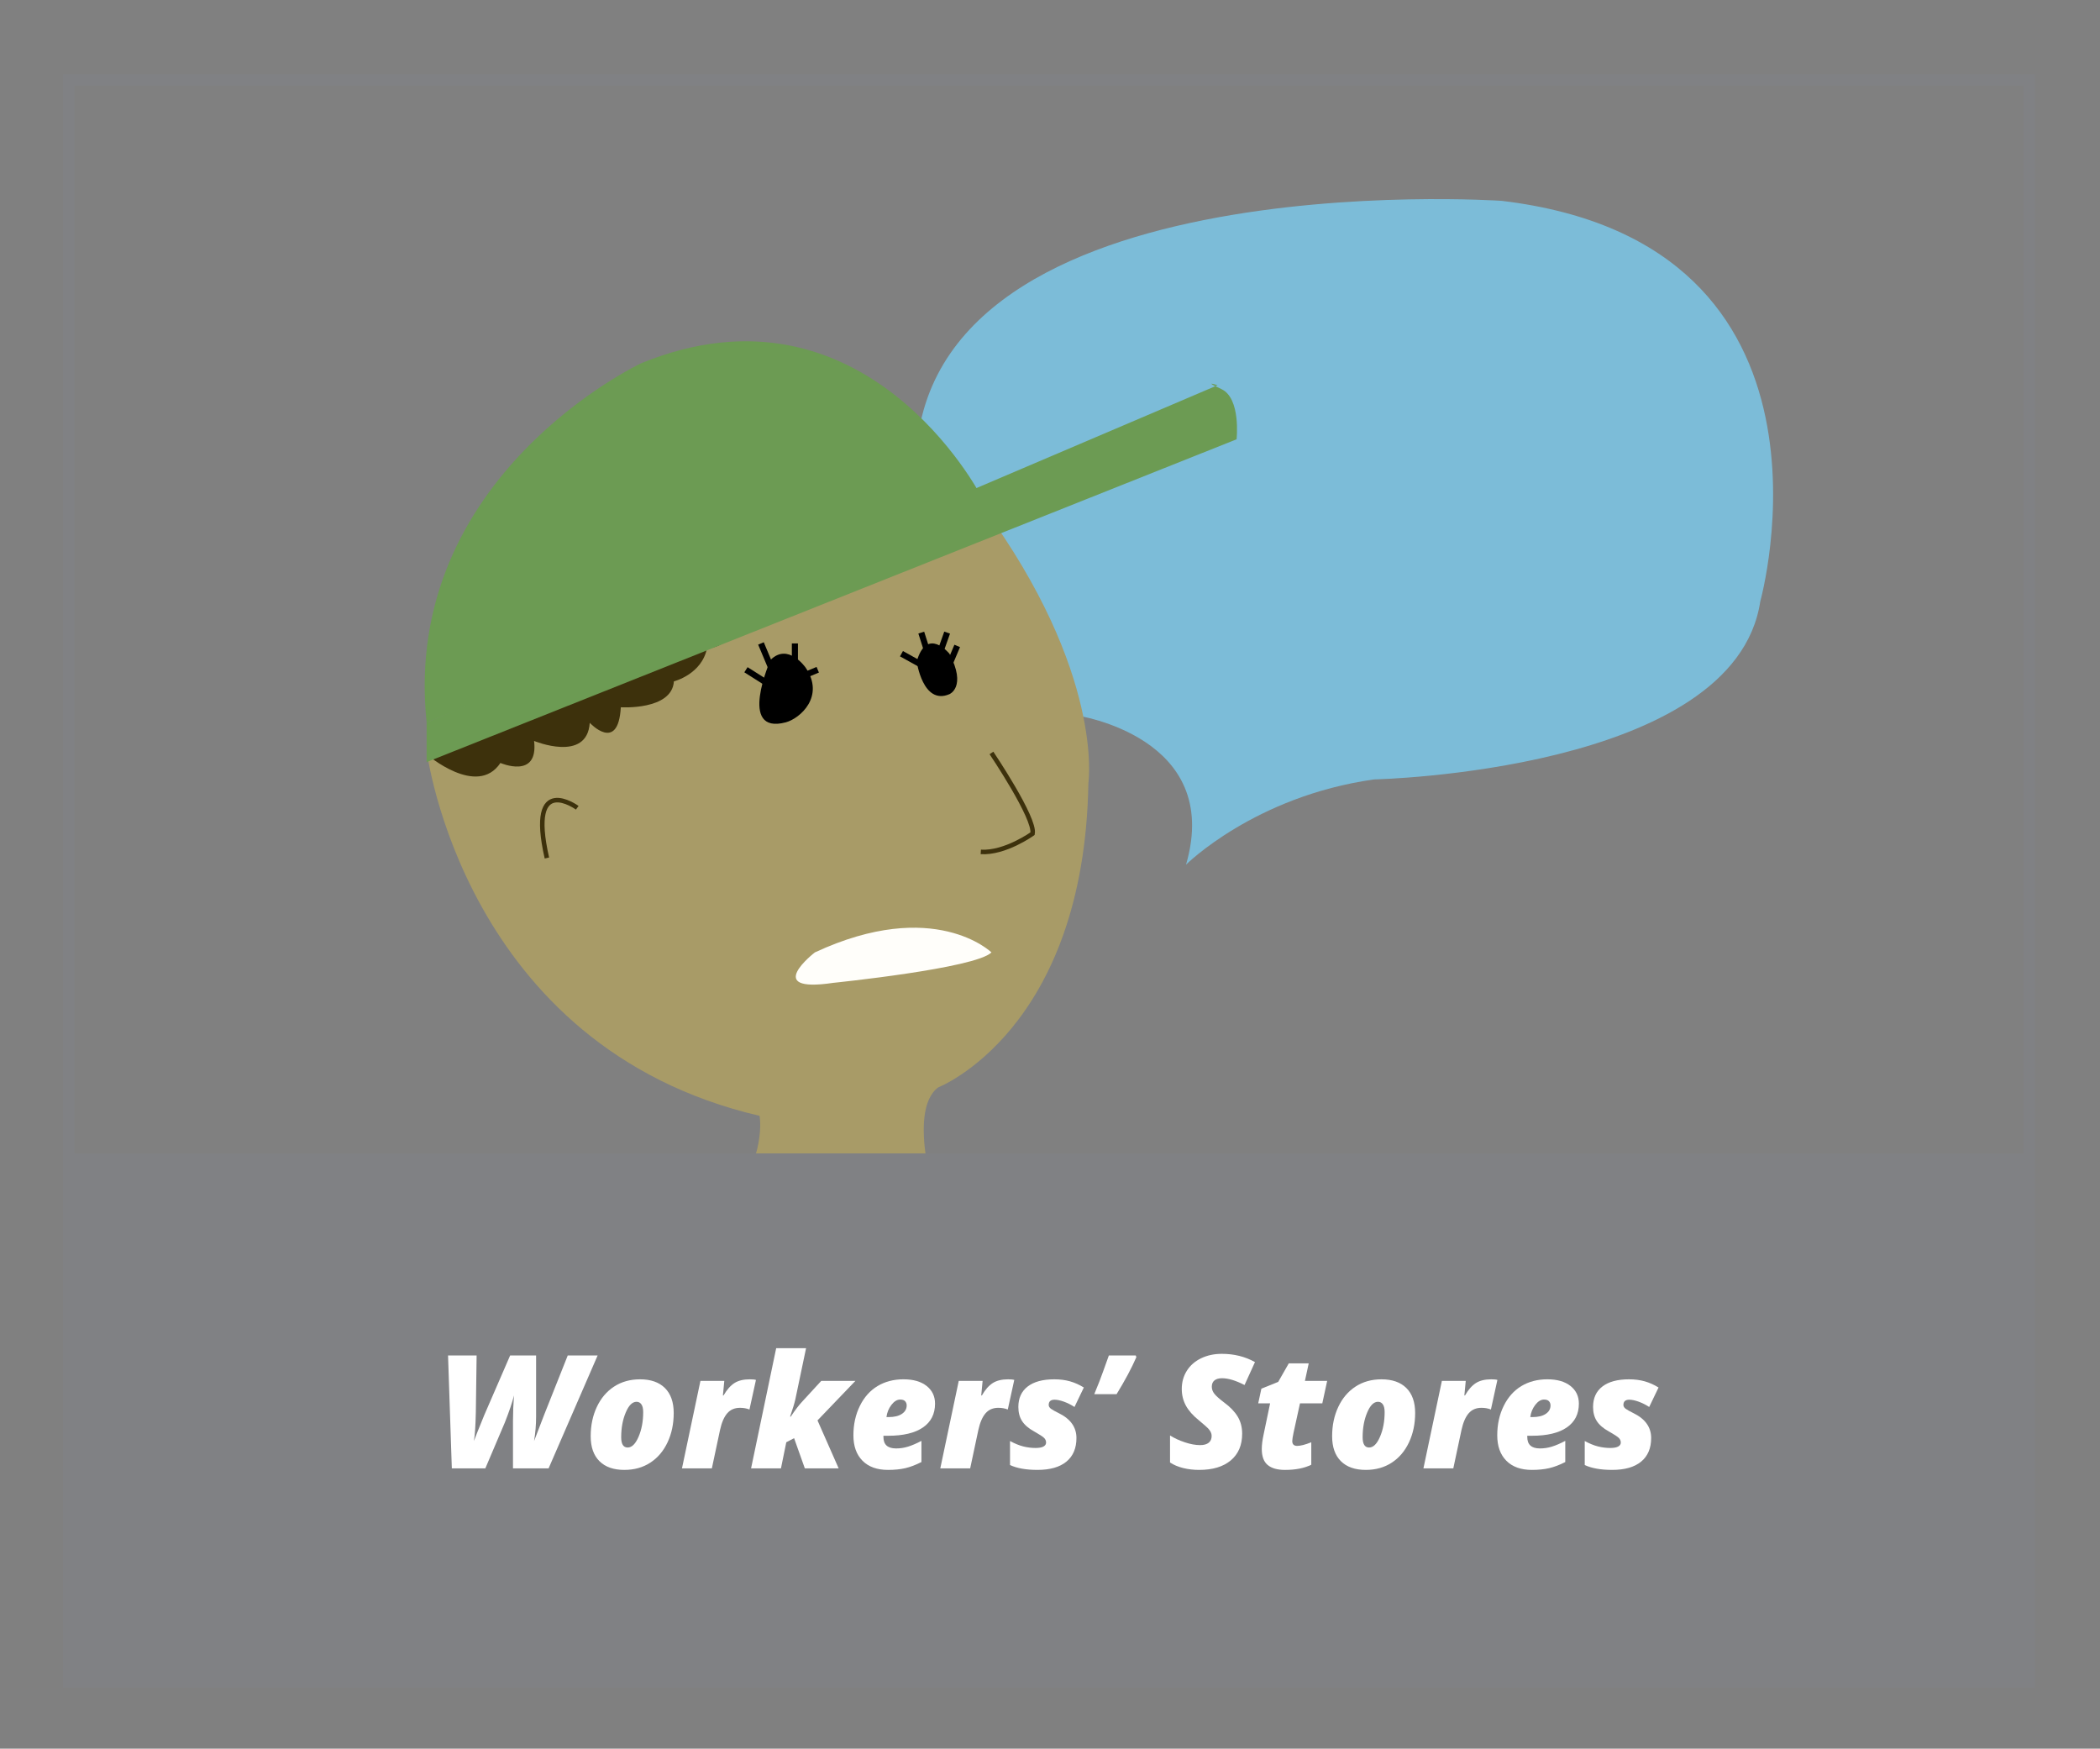 <?xml version="1.0" encoding="utf-8"?>
<!-- Generator: Adobe Illustrator 17.0.0, SVG Export Plug-In . SVG Version: 6.00 Build 0)  -->
<!DOCTYPE svg PUBLIC "-//W3C//DTD SVG 1.1//EN" "http://www.w3.org/Graphics/SVG/1.1/DTD/svg11.dtd">
<svg version="1.1" xmlns="http://www.w3.org/2000/svg" xmlns:xlink="http://www.w3.org/1999/xlink" x="0px" y="0px" width="239px"
	 height="199px" viewBox="1036 0 239 199" enable-background="new 1036 0 239 199" xml:space="preserve">
<rect x="1036" y="0" width="239" height="199" fill="#808080" stroke="none"/>
<g id="Layer_1">
	<path fill="#7CBCD8" d="M1158.553,81.422c0,0,16.666,2.424,12.428,16.979c0,0,7.807-7.797,21.414-9.703
		c0,0,41.044-0.866,43.944-20.273c0,0,11.376-40.718-29.445-45.57c0,0-68.112-4.678-66.628,31.535"/>
	<path fill="#A89B67" d="M1084.555,85.398c0,0,4.158,33.73,37.888,41.585c0,0,0.924,4.621-3.696,10.627c0,0,16.172-3.234,24.027,0
		c0,0-3.696-11.089,0-13.862c0,0,16.634-6.469,17.096-34.654c0,0,1.848-12.475-12.013-31.42L1084.555,85.398z"/>
	<path fill="#3D310C" d="M1084.555,85.843c0,0,5.746,4.96,8.398,0.982c0,0,4.35,1.902,3.831-2.505c0,0,6.041,2.505,6.335-2.063
		c0,0,3.239,3.489,3.536-1.768c0,0,5.82,0.368,6.041-2.947c0,0,3.178-0.801,3.767-3.767c0,0,3.438-0.077,2.039-3.245
		L1084.555,85.843z"/>
	<path fill="none" stroke="#3D310C" stroke-width="0.515" stroke-miterlimit="10" d="M1101.696,91.925c0,0-5.705-4.158-3.453,5.718"
		/>
	<path fill="none" stroke="#3D310C" stroke-width="0.515" stroke-miterlimit="10" d="M1148.838,85.687c0,0,5.025,7.451,4.678,9.183
		c0,0-3.119,2.253-5.891,2.079"/>
	<path fill="#FFFEFA" d="M1148.838,108.386c0,0-6.498-6.324-20.099,0c0,0-6.064,4.678,2.079,3.465
		C1130.818,111.851,1147.019,110.205,1148.838,108.386z"/>
	<path d="M1123.695,75.099c0,0-3.804,8.573,1.733,7.104c1.603-0.425,4.505-2.946,2.252-6.238
		C1127.68,75.965,1125.688,73.106,1123.695,75.099z"/>
	<path d="M1140.329,75.272c0,0,0.693,5.025,3.725,3.725c0,0,1.993-0.805,0-4.604C1144.054,74.393,1141.505,71.25,1140.329,75.272z"
		/>
	
		<line fill="none" stroke="#000000" stroke-width="0.693" stroke-miterlimit="10" x1="1120.897" y1="76.218" x2="1124.314" y2="78.382"/>
	
		<line fill="none" stroke="#000000" stroke-width="0.693" stroke-miterlimit="10" x1="1122.605" y1="73.224" x2="1124.314" y2="77.3"/>
	
		<line fill="none" stroke="#000000" stroke-width="0.693" stroke-miterlimit="10" x1="1126.467" y1="73.224" x2="1126.467" y2="76.218"/>
	
		<line fill="none" stroke="#000000" stroke-width="0.693" stroke-miterlimit="10" x1="1129.067" y1="76.218" x2="1126.467" y2="77.3"/>
	
		<line fill="none" stroke="#000000" stroke-width="0.693" stroke-miterlimit="10" x1="1138.596" y1="74.393" x2="1141.888" y2="76.218"/>
	
		<line fill="none" stroke="#000000" stroke-width="0.693" stroke-miterlimit="10" x1="1140.849" y1="71.991" x2="1141.888" y2="75.262"/>
	
		<line fill="none" stroke="#000000" stroke-width="0.693" stroke-miterlimit="10" x1="1143.794" y1="71.991" x2="1142.634" y2="75.262"/>
	
		<line fill="none" stroke="#000000" stroke-width="0.693" stroke-miterlimit="10" x1="1144.94" y1="73.507" x2="1143.794" y2="76.218"/>
	<path fill="#6C9B53" d="M1084.555,86.727l92.179-36.733c0,0,0.52-4.678-1.733-5.718c-2.253-1.04-0.433-0.433-0.433-0.433
		l-90.013,38.379V86.727z"/>
	<path fill="#6C9B53" d="M1147.625,56.405c0,0-13.168-25.471-38.639-15.074c0,0-27.377,12.822-24.431,40.892"/>
	
		<rect x="1043.827" y="9.095" fill="none" stroke="#808184" stroke-width="1.319" stroke-miterlimit="10" width="223.122" height="182.3"/>
	<rect x="1044.051" y="131.26" fill="#808184" width="223.122" height="60.645"/>
	<g>
		<path fill="#FFFFFF" d="M1089.937,163.991l0.352-0.914l0.826-2.039l2.944-6.785h2.953v6.961c0,0.914-0.076,1.84-0.229,2.777
			c0.059-0.164,0.448-1.178,1.169-3.041l2.663-6.697h3.401l-5.581,12.85h-4.052v-5.449c0-0.908,0.038-1.857,0.114-2.848
			c-0.193,0.779-0.539,1.802-1.037,3.067l-2.224,5.229h-3.814l-0.431-12.85h3.252l-0.088,6.442
			C1090.121,162.26,1090.048,163.358,1089.937,163.991z"/>
		<path fill="#FFFFFF" d="M1107.058,167.278c-1.225,0-2.17-0.331-2.834-0.993c-0.666-0.662-0.998-1.608-0.998-2.839
			s0.232-2.342,0.699-3.336c0.465-0.992,1.12-1.765,1.964-2.315s1.828-0.826,2.953-0.826c1.225,0,2.169,0.331,2.835,0.993
			c0.664,0.662,0.997,1.608,0.997,2.839s-0.233,2.343-0.698,3.335c-0.467,0.994-1.121,1.766-1.965,2.316
			S1108.183,167.278,1107.058,167.278z M1108.446,159.526c-0.48,0-0.893,0.408-1.234,1.227c-0.344,0.816-0.515,1.753-0.515,2.808
			c0,0.779,0.246,1.169,0.738,1.169c0.475,0,0.888-0.407,1.239-1.222s0.527-1.752,0.527-2.813c0-0.387-0.067-0.678-0.202-0.874
			S1108.681,159.526,1108.446,159.526z"/>
		<path fill="#FFFFFF" d="M1121.331,156.969c0.328,0,0.563,0.023,0.703,0.07l-0.738,3.366c-0.316-0.129-0.677-0.193-1.081-0.193
			c-0.604,0-1.086,0.207-1.445,0.619c-0.361,0.414-0.635,1.045-0.822,1.895l-0.932,4.377h-3.401l2.101-9.958h2.716l-0.158,1.661
			h0.07c0.381-0.656,0.794-1.126,1.239-1.41S1120.61,156.969,1121.331,156.969z"/>
		<path fill="#FFFFFF" d="M1124.337,153.427h3.401l-1.222,5.827c-0.1,0.451-0.299,1.104-0.598,1.96h0.079
			c0.492-0.744,0.94-1.33,1.345-1.758l2.127-2.312h3.885l-4.315,4.5l2.408,5.458h-3.85l-1.222-3.437l-0.888,0.466l-0.606,2.971
			h-3.401L1124.337,153.427z"/>
		<path fill="#FFFFFF" d="M1137.063,167.278c-1.242,0-2.209-0.348-2.9-1.041c-0.691-0.695-1.037-1.66-1.037-2.896
			s0.244-2.352,0.734-3.344c0.488-0.994,1.16-1.746,2.012-2.26c0.854-0.512,1.839-0.769,2.958-0.769
			c1.113,0,1.989,0.252,2.628,0.756s0.958,1.175,0.958,2.013c0,1.178-0.459,2.082-1.376,2.711c-0.917,0.631-2.242,0.945-3.977,0.945
			h-0.519v0.141c0,0.867,0.48,1.301,1.441,1.301c0.463,0,0.917-0.068,1.362-0.207c0.445-0.137,0.952-0.355,1.521-0.654v2.408
			c-0.656,0.334-1.269,0.566-1.837,0.699C1138.464,167.212,1137.808,167.278,1137.063,167.278z M1138.452,159.271
			c-0.357,0-0.691,0.204-1.002,0.61c-0.311,0.408-0.498,0.869-0.563,1.385h0.255c0.639,0,1.14-0.121,1.503-0.365
			c0.363-0.242,0.545-0.563,0.545-0.962c0-0.188-0.059-0.346-0.176-0.475S1138.71,159.271,1138.452,159.271z"/>
		<path fill="#FFFFFF" d="M1150.73,156.969c0.328,0,0.563,0.023,0.703,0.07l-0.738,3.366c-0.316-0.129-0.677-0.193-1.081-0.193
			c-0.604,0-1.086,0.207-1.445,0.619c-0.361,0.414-0.635,1.045-0.822,1.895l-0.932,4.377h-3.401l2.101-9.958h2.716l-0.158,1.661
			h0.07c0.381-0.656,0.794-1.126,1.239-1.41S1150.01,156.969,1150.73,156.969z"/>
		<path fill="#FFFFFF" d="M1158.509,163.648c0,1.166-0.381,2.063-1.143,2.689s-1.857,0.94-3.287,0.94
			c-1.301,0-2.344-0.185-3.129-0.554v-2.733c0.539,0.293,1.04,0.498,1.503,0.615s0.932,0.176,1.406,0.176
			c0.398,0,0.697-0.054,0.896-0.162s0.299-0.26,0.299-0.453c0-0.205-0.076-0.383-0.229-0.531c-0.152-0.15-0.533-0.397-1.143-0.743
			c-0.621-0.34-1.074-0.729-1.357-1.169c-0.285-0.439-0.427-0.976-0.427-1.608c0-1.008,0.354-1.784,1.063-2.329
			s1.717-0.817,3.023-0.817c0.656,0,1.254,0.076,1.793,0.229s1.063,0.387,1.573,0.703l-1.063,2.215
			c-0.387-0.252-0.787-0.452-1.199-0.603c-0.414-0.148-0.77-0.224-1.068-0.224c-0.445,0-0.668,0.199-0.668,0.598
			c0,0.17,0.092,0.319,0.277,0.448c0.184,0.129,0.484,0.296,0.9,0.501C1157.85,161.492,1158.509,162.43,1158.509,163.648z"/>
		<path fill="#FFFFFF" d="M1165.259,154.253l0.07,0.193c-0.539,1.242-1.289,2.646-2.25,4.21h-2.54
			c0.199-0.475,0.396-0.965,0.594-1.472c0.195-0.507,0.552-1.484,1.067-2.932H1165.259z"/>
		<path fill="#FFFFFF" d="M1177.37,163.156c0,1.301-0.431,2.313-1.292,3.036c-0.861,0.725-2.063,1.086-3.604,1.086
			c-0.645,0-1.254-0.072-1.828-0.215c-0.574-0.144-1.069-0.354-1.485-0.629v-3.076c0.492,0.311,1.056,0.571,1.692,0.782
			c0.635,0.211,1.211,0.316,1.727,0.316c0.434,0,0.762-0.091,0.984-0.272s0.334-0.439,0.334-0.773c0-0.158-0.035-0.306-0.105-0.443
			s-0.17-0.275-0.299-0.414c-0.129-0.137-0.475-0.44-1.037-0.909c-0.686-0.551-1.184-1.113-1.494-1.688s-0.466-1.204-0.466-1.89
			c0-0.768,0.191-1.457,0.575-2.07c0.384-0.611,0.926-1.086,1.627-1.424c0.699-0.336,1.483-0.505,2.351-0.505
			c1.4,0,2.66,0.313,3.779,0.94l-1.187,2.61c-1.002-0.516-1.854-0.773-2.558-0.773c-0.375,0-0.663,0.082-0.866,0.246
			c-0.201,0.164-0.303,0.404-0.303,0.721c0,0.287,0.098,0.556,0.295,0.804c0.195,0.25,0.569,0.582,1.12,0.998
			c0.691,0.51,1.204,1.046,1.538,1.608S1177.37,162.43,1177.37,163.156z"/>
		<path fill="#FFFFFF" d="M1183.628,164.545c0.387,0,0.923-0.138,1.608-0.413v2.558c-0.797,0.393-1.793,0.589-2.988,0.589
			c-0.867,0-1.525-0.186-1.973-0.559c-0.449-0.371-0.673-0.982-0.673-1.832c0-0.445,0.07-0.996,0.211-1.652l0.738-3.533h-1.354
			l0.36-1.67l1.916-0.773l1.204-2.109h2.268l-0.431,1.995h2.531l-0.554,2.558h-2.54l-0.738,3.366
			c-0.094,0.451-0.141,0.759-0.141,0.923C1183.074,164.36,1183.259,164.545,1183.628,164.545z"/>
		<path fill="#FFFFFF" d="M1191.441,167.278c-1.225,0-2.17-0.331-2.834-0.993c-0.666-0.662-0.998-1.608-0.998-2.839
			s0.232-2.342,0.699-3.336c0.465-0.992,1.12-1.765,1.964-2.315s1.828-0.826,2.953-0.826c1.225,0,2.169,0.331,2.835,0.993
			c0.664,0.662,0.997,1.608,0.997,2.839s-0.233,2.343-0.698,3.335c-0.467,0.994-1.121,1.766-1.965,2.316
			S1192.566,167.278,1191.441,167.278z M1192.83,159.526c-0.48,0-0.893,0.408-1.234,1.227c-0.344,0.816-0.515,1.753-0.515,2.808
			c0,0.779,0.246,1.169,0.738,1.169c0.475,0,0.888-0.407,1.239-1.222s0.527-1.752,0.527-2.813c0-0.387-0.067-0.678-0.202-0.874
			S1193.064,159.526,1192.83,159.526z"/>
		<path fill="#FFFFFF" d="M1205.715,156.969c0.328,0,0.563,0.023,0.703,0.07l-0.738,3.366c-0.316-0.129-0.677-0.193-1.081-0.193
			c-0.604,0-1.086,0.207-1.445,0.619c-0.361,0.414-0.635,1.045-0.822,1.895l-0.932,4.377h-3.401l2.101-9.958h2.716l-0.158,1.661
			h0.07c0.381-0.656,0.794-1.126,1.239-1.41S1204.994,156.969,1205.715,156.969z"/>
		<path fill="#FFFFFF" d="M1210.338,167.278c-1.242,0-2.209-0.348-2.9-1.041c-0.691-0.695-1.037-1.66-1.037-2.896
			s0.244-2.352,0.734-3.344c0.488-0.994,1.16-1.746,2.012-2.26c0.854-0.512,1.839-0.769,2.958-0.769
			c1.113,0,1.989,0.252,2.628,0.756s0.958,1.175,0.958,2.013c0,1.178-0.459,2.082-1.376,2.711c-0.917,0.631-2.242,0.945-3.977,0.945
			h-0.519v0.141c0,0.867,0.48,1.301,1.441,1.301c0.463,0,0.917-0.068,1.362-0.207c0.445-0.137,0.952-0.355,1.521-0.654v2.408
			c-0.656,0.334-1.269,0.566-1.837,0.699C1211.738,167.212,1211.082,167.278,1210.338,167.278z M1211.727,159.271
			c-0.357,0-0.691,0.204-1.002,0.61c-0.311,0.408-0.498,0.869-0.563,1.385h0.255c0.639,0,1.14-0.121,1.503-0.365
			c0.363-0.242,0.545-0.563,0.545-0.962c0-0.188-0.059-0.346-0.176-0.475S1211.984,159.271,1211.727,159.271z"/>
		<path fill="#FFFFFF" d="M1223.917,163.648c0,1.166-0.381,2.063-1.143,2.689s-1.857,0.94-3.287,0.94
			c-1.301,0-2.344-0.185-3.129-0.554v-2.733c0.539,0.293,1.04,0.498,1.503,0.615s0.932,0.176,1.406,0.176
			c0.398,0,0.697-0.054,0.896-0.162s0.299-0.26,0.299-0.453c0-0.205-0.076-0.383-0.229-0.531c-0.152-0.15-0.533-0.397-1.143-0.743
			c-0.621-0.34-1.074-0.729-1.357-1.169c-0.285-0.439-0.427-0.976-0.427-1.608c0-1.008,0.354-1.784,1.063-2.329
			s1.717-0.817,3.023-0.817c0.656,0,1.254,0.076,1.793,0.229s1.063,0.387,1.573,0.703l-1.063,2.215
			c-0.387-0.252-0.787-0.452-1.199-0.603c-0.414-0.148-0.77-0.224-1.068-0.224c-0.445,0-0.668,0.199-0.668,0.598
			c0,0.17,0.092,0.319,0.277,0.448c0.184,0.129,0.484,0.296,0.9,0.501C1223.258,161.492,1223.917,162.43,1223.917,163.648z"/>
	</g>
</g>
<g id="Layer_3">
</g>
</svg>
